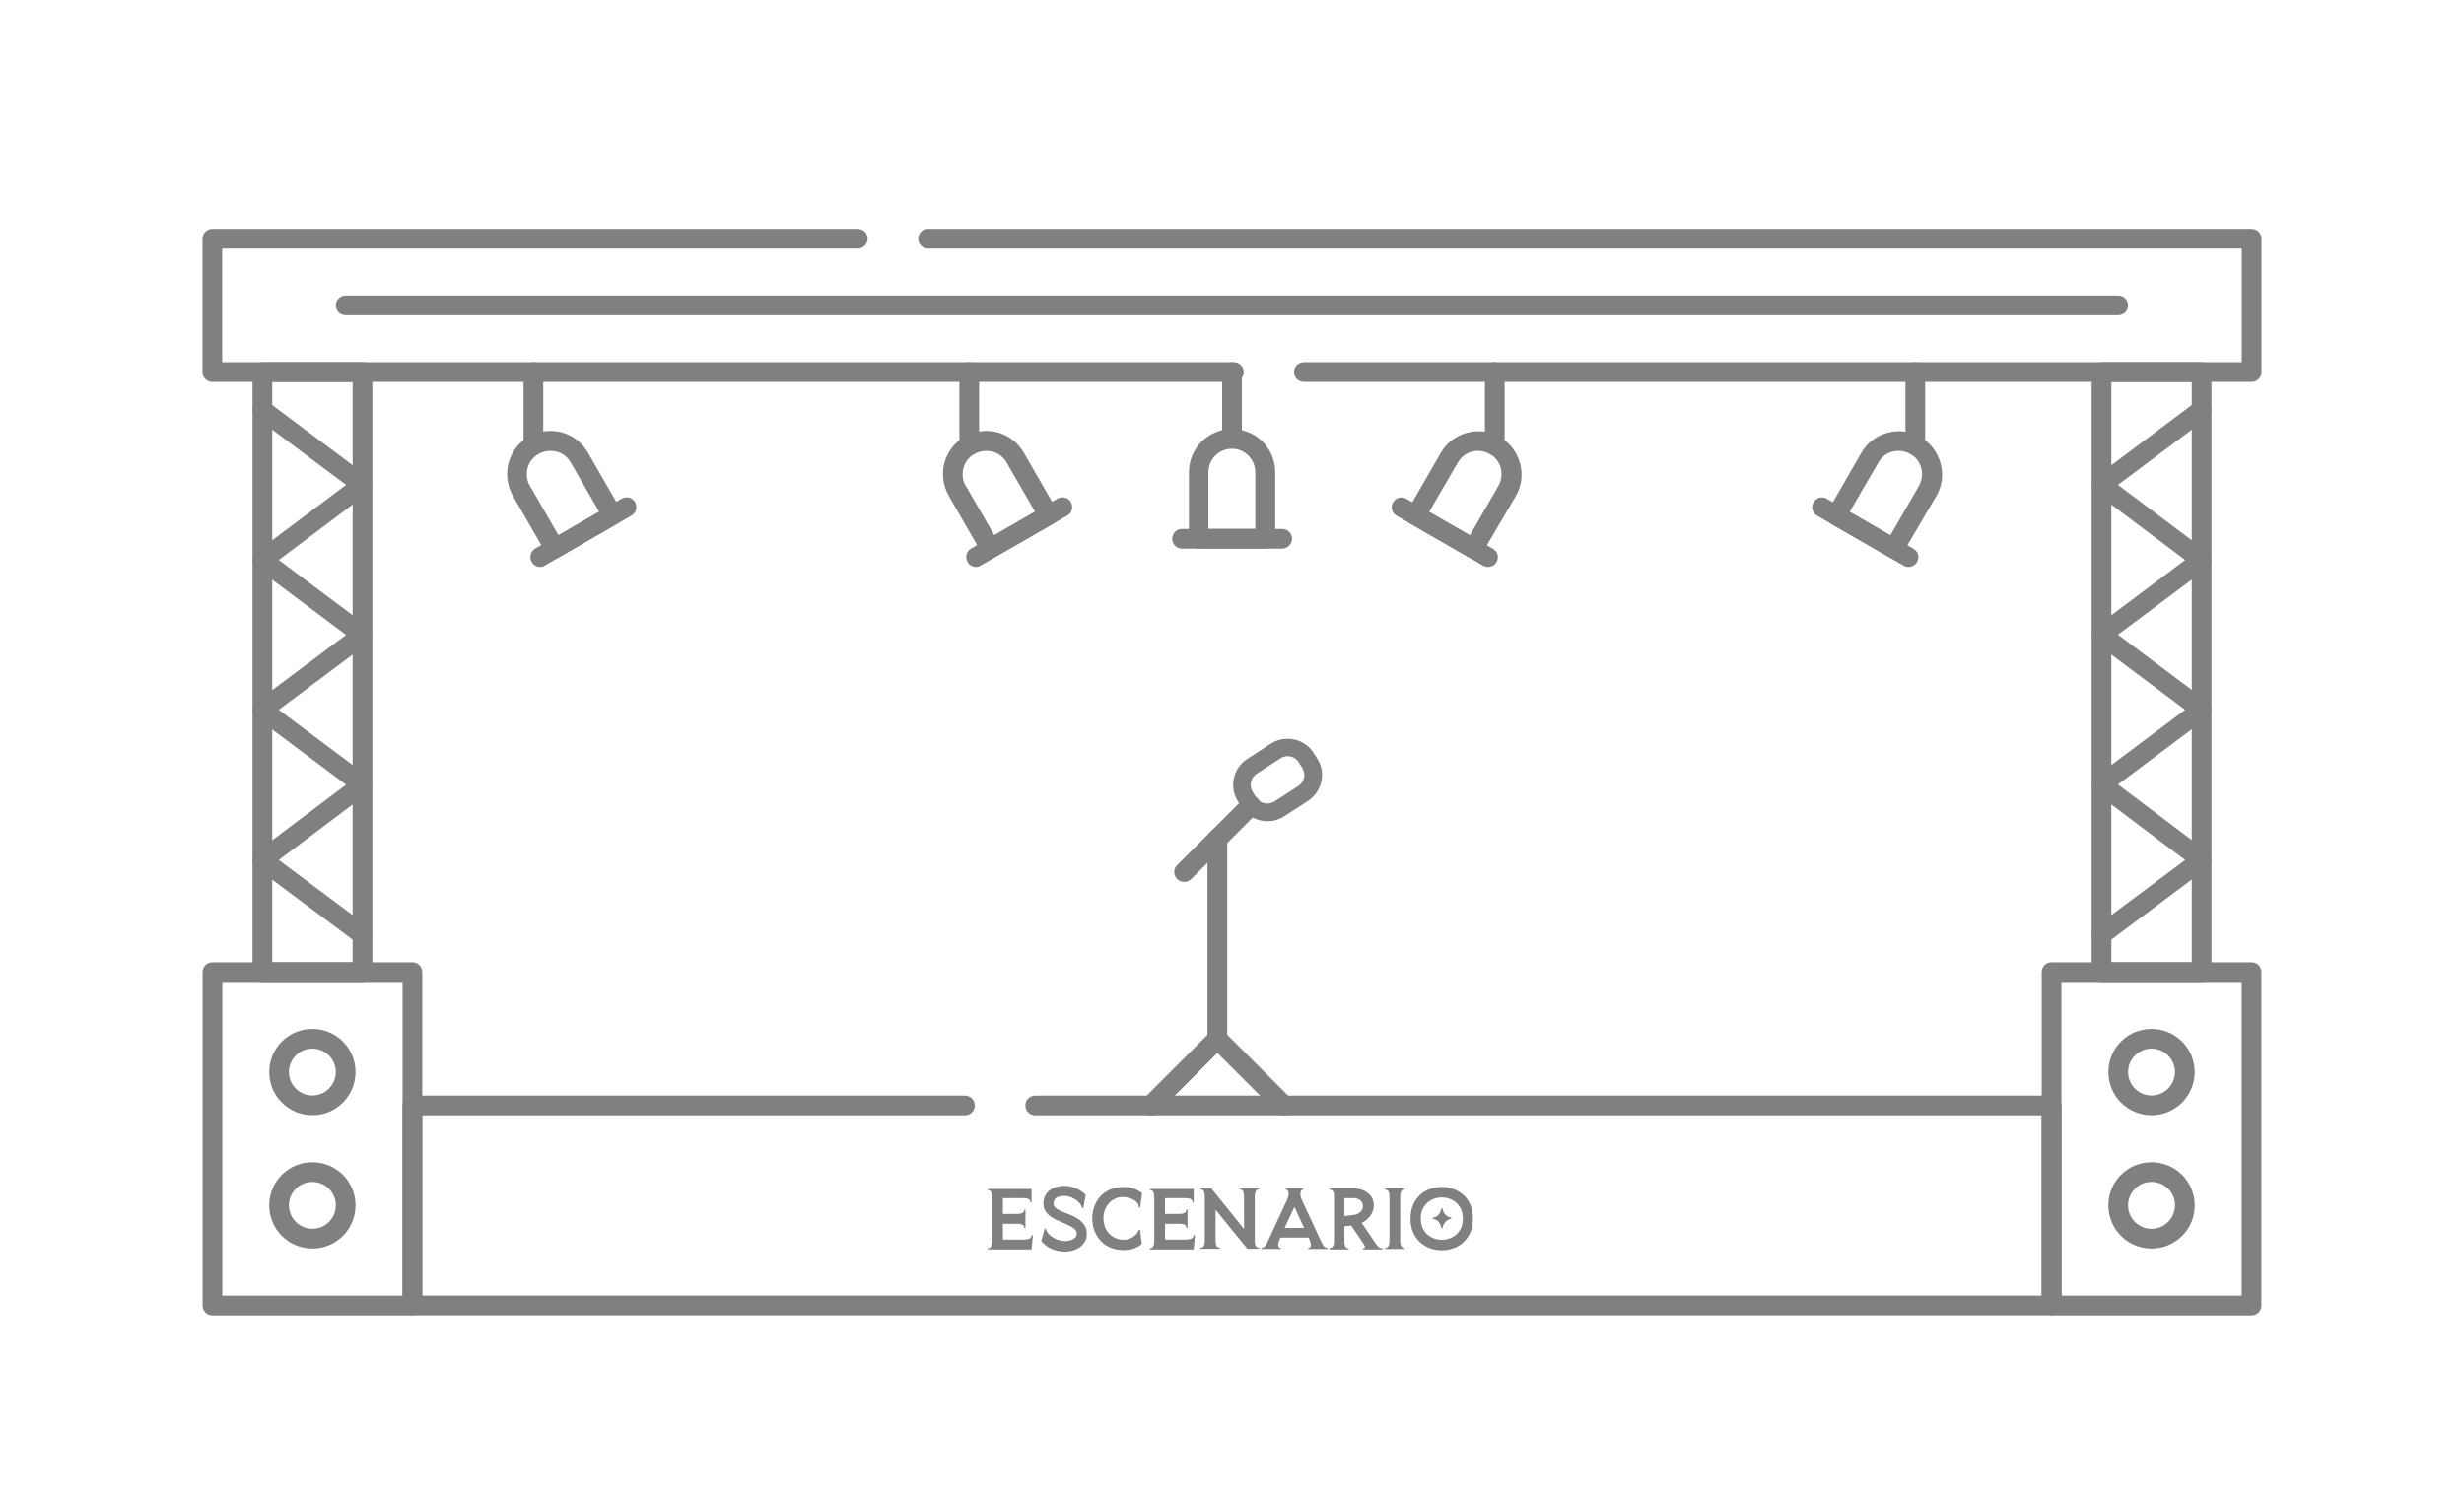 <?xml version="1.0" encoding="utf-8"?>
<!-- Generator: Adobe Illustrator 28.0.0, SVG Export Plug-In . SVG Version: 6.00 Build 0)  -->
<svg version="1.1" id="Capa_1" xmlns="http://www.w3.org/2000/svg" xmlns:xlink="http://www.w3.org/1999/xlink" x="0px" y="0px"
	 viewBox="0 0 1125 682" style="enable-background:new 0 0 1125 682;" xml:space="preserve">
<style type="text/css">
	.st0{fill:#808080;}
	.st1{fill:#FFFFFF;filter:url(#Adobe_OpacityMaskFilter);}
	.st2{mask:url(#custom_00000070110547602450957360000011110212846361459861_);}
</style>
<g>
	<g>
		<path class="st0" d="M471,542.6v6.5h-0.5c0-0.5-0.1-0.9-0.4-1.2c-0.3-0.3-0.6-0.5-1.1-0.6s-1-0.2-1.6-0.2c-0.6,0-1.3,0-2.1,0h-7.4
			v7.2h4.6c0.8,0,1.5,0,2.1,0s1.2-0.1,1.6-0.2c0.5-0.1,0.8-0.3,1.1-0.6c0.3-0.3,0.4-0.7,0.4-1.2h0.5v8.5h-0.5c0-0.5-0.1-0.9-0.4-1.2
			c-0.3-0.3-0.6-0.5-1.1-0.6c-0.5-0.1-1-0.2-1.6-0.2s-1.3,0-2.1,0h-4.6v7.2h7.4c0.8,0,1.5,0,2.2,0c0.7,0,1.3-0.1,1.8-0.2
			c0.5-0.1,0.9-0.3,1.2-0.6c0.3-0.3,0.5-0.7,0.5-1.2h0.6l-0.6,6.5h-20v-0.5c0.5,0,0.9-0.1,1.2-0.4c0.3-0.3,0.5-0.6,0.6-1.1
			c0.1-0.5,0.2-1,0.2-1.6c0-0.6,0-1.3,0-2.1v-16.2c0-0.8,0-1.5,0-2.1c0-0.6-0.1-1.2-0.2-1.6c-0.1-0.5-0.3-0.8-0.6-1.1
			c-0.3-0.2-0.7-0.4-1.2-0.4v-0.5H471z"/>
		<path class="st0" d="M494.6,551.8h-0.5c0-0.5-0.3-1-0.7-1.7c-0.4-0.7-1-1.3-1.8-1.9c-0.7-0.6-1.6-1.1-2.6-1.5
			c-1-0.4-2.1-0.6-3.4-0.6c-0.6,0-1.2,0.1-1.7,0.2c-0.6,0.1-1.1,0.3-1.5,0.6c-0.4,0.3-0.8,0.6-1,1.1s-0.4,1-0.4,1.7
			c0,0.8,0.4,1.5,1.1,2c0.8,0.5,1.7,1.1,2.8,1.5c1.1,0.5,2.4,1,3.7,1.5c1.3,0.5,2.6,1.2,3.7,1.9c1.1,0.8,2.1,1.7,2.8,2.8
			c0.8,1.1,1.1,2.4,1.1,4.1c0,1.3-0.3,2.5-0.9,3.5c-0.6,1-1.4,1.8-2.3,2.5c-0.9,0.7-2,1.1-3.2,1.5c-1.2,0.3-2.4,0.5-3.6,0.5
			c-1,0-2.1-0.1-3.1-0.3c-1-0.2-2-0.5-2.9-0.9c-0.9-0.4-1.8-0.9-2.6-1.5c-0.8-0.6-1.5-1.3-2.2-2.2h0l1.6-5.6h0.5
			c0.2,0.9,0.6,1.7,1.3,2.4c0.6,0.7,1.4,1.3,2.2,1.8c0.8,0.5,1.7,0.9,2.7,1.1c0.9,0.3,1.8,0.4,2.7,0.4c0.5,0,1.1-0.1,1.7-0.2
			c0.6-0.1,1.2-0.3,1.7-0.6c0.5-0.3,1-0.6,1.3-1c0.3-0.4,0.5-1,0.5-1.6c0-0.9-0.4-1.6-1.1-2.2c-0.8-0.6-1.7-1.2-2.8-1.7
			c-1.1-0.5-2.4-1.1-3.7-1.6c-1.3-0.5-2.6-1.2-3.7-1.9c-1.1-0.7-2.1-1.6-2.8-2.6c-0.8-1-1.1-2.3-1.1-3.8c0-1.3,0.3-2.5,0.8-3.5
			c0.5-1,1.2-1.9,2.1-2.5c0.9-0.7,1.9-1.2,3-1.5c1.1-0.3,2.3-0.5,3.6-0.5c1.8,0,3.6,0.4,5.3,1.1c1.7,0.7,3.2,1.7,4.5,3L494.6,551.8z
			"/>
		<path class="st0" d="M513.1,542c1.5,0,3,0.2,4.4,0.7c1.4,0.5,2.7,1.2,3.9,2.1l-0.8,6.6H520c0-0.8-0.2-1.4-0.7-2
			c-0.4-0.6-1-1.1-1.7-1.5c-0.7-0.4-1.4-0.7-2.2-0.9c-0.8-0.2-1.5-0.3-2.1-0.4h-0.1c-1.6,0-3,0.2-4.1,0.8c-1.2,0.6-2.2,1.3-2.9,2.2
			c-0.8,0.9-1.4,2-1.8,3.1c-0.4,1.2-0.6,2.4-0.6,3.6s0.2,2.4,0.6,3.6c0.4,1.2,1,2.2,1.7,3.1c0.8,0.9,1.8,1.6,2.9,2.2
			c1.2,0.6,2.5,0.9,4.1,0.9c0.7,0,1.4-0.1,2.1-0.3c0.7-0.2,1.4-0.5,2-0.9c0.6-0.4,1.2-0.9,1.7-1.4c0.5-0.6,0.8-1.2,1-1.9h0.6
			l0.8,6.4v0h0c-0.7,0.6-1.4,1.1-2.1,1.4c-0.7,0.4-1.4,0.7-2.1,0.9c-0.7,0.2-1.4,0.3-2.2,0.4c-0.8,0.1-1.6,0.1-2.5,0.1
			c-2.3-0.1-4.3-0.6-6-1.4s-3.2-2-4.3-3.3c-1.1-1.4-2-2.9-2.6-4.6c-0.6-1.7-0.8-3.5-0.8-5.3c0-1.8,0.3-3.5,0.9-5.2
			c0.6-1.7,1.5-3.2,2.7-4.6c1.2-1.3,2.7-2.4,4.5-3.2C508.7,542.5,510.8,542,513.1,542z"/>
		<path class="st0" d="M545,542.6v6.5h-0.5c0-0.5-0.1-0.9-0.4-1.2c-0.3-0.3-0.6-0.5-1.1-0.6s-1-0.2-1.6-0.2c-0.6,0-1.3,0-2.1,0h-7.4
			v7.2h4.6c0.8,0,1.5,0,2.1,0s1.2-0.1,1.6-0.2c0.5-0.1,0.8-0.3,1.1-0.6c0.3-0.3,0.4-0.7,0.4-1.2h0.5v8.5h-0.5c0-0.5-0.1-0.9-0.4-1.2
			c-0.3-0.3-0.6-0.5-1.1-0.6c-0.5-0.1-1-0.2-1.6-0.2s-1.3,0-2.1,0h-4.6v7.2h7.4c0.8,0,1.5,0,2.2,0c0.7,0,1.3-0.1,1.8-0.2
			c0.5-0.1,0.9-0.3,1.2-0.6c0.3-0.3,0.5-0.7,0.5-1.2h0.6l-0.6,6.5h-20v-0.5c0.5,0,0.9-0.1,1.2-0.4c0.3-0.3,0.5-0.6,0.6-1.1
			c0.1-0.5,0.2-1,0.2-1.6c0-0.6,0-1.3,0-2.1v-16.2c0-0.8,0-1.5,0-2.1c0-0.6-0.1-1.2-0.2-1.6c-0.1-0.5-0.3-0.8-0.6-1.1
			c-0.3-0.2-0.7-0.4-1.2-0.4v-0.5H545z"/>
		<path class="st0" d="M553,542.6l15,18.6v-13.7c0-1.3-0.1-2.4-0.3-3.2c-0.2-0.8-0.8-1.2-1.7-1.2v-0.5h8.9v0.5
			c-0.5,0-0.9,0.1-1.2,0.4c-0.3,0.3-0.5,0.6-0.6,1.1c-0.1,0.5-0.2,1-0.2,1.6c0,0.6,0,1.3,0,2.1v16.2c0,0.8,0,1.5,0,2.1
			c0,0.6,0.1,1.2,0.2,1.6c0.1,0.5,0.3,0.8,0.6,1.1c0.3,0.3,0.7,0.4,1.2,0.4v0.5h-5.4l-14.5-17.8v12.1c0,0.8,0,1.5,0,2.1
			c0,0.6,0.1,1.2,0.2,1.6c0.1,0.5,0.3,0.8,0.6,1.1c0.3,0.3,0.7,0.4,1.2,0.4v0.5h-8.9v-0.5c0.5,0,0.9-0.1,1.2-0.4
			c0.3-0.3,0.5-0.6,0.6-1.1c0.1-0.5,0.2-1,0.2-1.6c0-0.6,0-1.3,0-2.1v-16.2c0-0.8,0-1.5,0-2.1c0-0.6-0.1-1.2-0.2-1.6
			c-0.1-0.5-0.3-0.8-0.6-1.1c-0.3-0.2-0.7-0.4-1.2-0.4v-0.5H553z"/>
		<path class="st0" d="M591.4,542.6L591.4,542.6h3.7v0.5c-0.7,0-1.1,0.5-1.3,1.4c-0.2,0.9,0,2.2,0.7,3.7l9,19.3
			c0.4,0.7,0.7,1.3,1.1,1.7c0.4,0.4,0.9,0.6,1.6,0.6v0.5h-8.9v-0.5c0.5,0,0.8-0.1,1-0.4s0.3-0.6,0.2-1c0-0.4-0.1-0.9-0.3-1.5
			s-0.4-1.2-0.7-1.8h-12.9c-0.3,0.7-0.5,1.3-0.7,1.8c-0.2,0.6-0.3,1.1-0.3,1.5c0,0.4,0.1,0.8,0.2,1s0.5,0.4,1,0.4v0.5h-8.9v-0.5
			c0.6,0,1.1-0.2,1.5-0.6c0.4-0.4,0.8-0.9,1.1-1.6l9-19.4c0.7-1.5,1-2.8,0.8-3.7c-0.2-0.9-0.6-1.4-1.3-1.4v-0.5H591.4z M586.5,560.7
			h8.9l-4.4-9.6L586.5,560.7z"/>
		<path class="st0" d="M607.1,570.3v-0.5c0.5,0,0.9-0.1,1.2-0.4c0.3-0.3,0.5-0.6,0.6-1.1c0.1-0.5,0.2-1,0.2-1.6c0-0.6,0-1.3,0-2.1
			v-16.2c0-0.8,0-1.5,0-2.1c0-0.6-0.1-1.2-0.2-1.6c-0.1-0.5-0.3-0.8-0.6-1.1c-0.3-0.2-0.7-0.4-1.2-0.4v-0.5h10.8
			c1.8,0,3.4,0.3,4.7,0.9c1.3,0.6,2.3,1.4,3.1,2.3c0.8,0.9,1.2,2,1.4,3.2c0.2,1.2,0.2,2.3-0.2,3.5c-0.3,1.1-0.9,2.2-1.8,3.3
			c-0.9,1-2,1.9-3.4,2.5l4.3,6.3l0.1,0.2l2.5,3.6c0.4,0.5,0.8,0.9,1.2,1.1c0.4,0.3,0.9,0.4,1.4,0.4v0.5h-8.9v-0.5
			c0.6,0,0.9-0.2,0.9-0.6c0-0.4-0.2-0.8-0.6-1.4l-5.7-8.4l-3.1,0.4v4.8c0,0.8,0,1.5,0,2.1c0,0.6,0.1,1.2,0.2,1.6
			c0.1,0.5,0.3,0.8,0.6,1.1c0.3,0.3,0.7,0.4,1.2,0.4v0.5H607.1z M613.9,555.3l4-0.5c1.5-0.2,2.6-0.7,3.3-1.5
			c0.8-0.8,1.1-1.7,1.1-2.6c0-0.9-0.4-1.7-1.1-2.5c-0.7-0.7-1.9-1.1-3.4-1.1h-4V555.3z"/>
		<path class="st0" d="M632.4,570.3v-0.5c0.5,0,0.9-0.1,1.2-0.4c0.3-0.3,0.5-0.6,0.6-1.1c0.1-0.5,0.2-1,0.2-1.6c0-0.6,0-1.3,0-2.1
			v-16.2c0-0.8,0-1.5,0-2.1c0-0.6-0.1-1.2-0.2-1.6c-0.1-0.5-0.3-0.8-0.6-1.1c-0.3-0.2-0.7-0.4-1.2-0.4v-0.5h8.9v0.5
			c-0.5,0-0.9,0.1-1.2,0.4c-0.3,0.3-0.5,0.6-0.6,1.1c-0.1,0.5-0.2,1-0.2,1.6c0,0.6,0,1.3,0,2.1v16.2c0,0.8,0,1.5,0,2.1
			c0,0.6,0.1,1.2,0.2,1.6c0.1,0.5,0.3,0.8,0.6,1.1c0.3,0.3,0.7,0.4,1.2,0.4v0.5H632.4z"/>
		<path class="st0" d="M672.5,556.5c0,2.4-0.4,4.5-1.2,6.3c-0.8,1.8-1.9,3.3-3.2,4.5c-1.3,1.2-2.8,2.1-4.6,2.7
			c-1.7,0.6-3.4,0.9-5.2,0.9c-1.8,0-3.5-0.3-5.3-0.9c-1.7-0.6-3.2-1.5-4.6-2.7c-1.3-1.2-2.4-2.7-3.2-4.5c-0.8-1.8-1.2-3.9-1.2-6.3
			c0-2.4,0.4-4.5,1.2-6.4c0.8-1.8,1.9-3.3,3.2-4.5c1.3-1.2,2.9-2.1,4.6-2.7c1.7-0.6,3.5-0.9,5.3-0.9c1.8,0,3.5,0.3,5.2,0.9
			c1.7,0.6,3.2,1.5,4.6,2.7c1.3,1.2,2.4,2.7,3.2,4.5C672.1,551.9,672.5,554.1,672.5,556.5z M667.9,556.5c0-1.6-0.3-3.1-0.8-4.3
			c-0.6-1.2-1.3-2.2-2.2-3c-0.9-0.8-1.9-1.4-3.1-1.8c-1.2-0.4-2.3-0.6-3.5-0.6c-1.2,0-2.4,0.2-3.5,0.6c-1.1,0.4-2.2,1-3.1,1.8
			c-0.9,0.8-1.6,1.8-2.2,3c-0.6,1.2-0.8,2.6-0.8,4.3c0,1.6,0.3,3,0.8,4.2c0.6,1.2,1.3,2.2,2.2,3c0.9,0.8,1.9,1.4,3.1,1.8
			c1.1,0.4,2.3,0.6,3.5,0.6c1.2,0,2.4-0.2,3.5-0.6c1.2-0.4,2.2-1,3.1-1.8c0.9-0.8,1.6-1.8,2.2-3
			C667.6,559.5,667.9,558.1,667.9,556.5z M658.1,560.8c-0.1-0.6-0.2-1.1-0.5-1.6c-0.2-0.5-0.5-1-0.8-1.3c-0.3-0.4-0.7-0.7-1.2-0.9
			c-0.4-0.2-0.9-0.4-1.4-0.4v-0.6c0.5,0,1-0.1,1.4-0.4c0.4-0.2,0.8-0.5,1.2-0.9c0.3-0.4,0.6-0.8,0.8-1.3c0.2-0.5,0.4-1,0.5-1.6h0.5
			c0.1,0.6,0.2,1.1,0.5,1.6c0.2,0.5,0.5,1,0.9,1.3s0.7,0.7,1.2,0.9c0.4,0.2,0.9,0.4,1.4,0.4v0.6c-0.5,0-1,0.1-1.4,0.4
			c-0.4,0.2-0.8,0.5-1.2,0.9c-0.3,0.4-0.6,0.8-0.9,1.3c-0.2,0.5-0.4,1-0.5,1.6H658.1z"/>
	</g>
	<defs>
		<filter id="Adobe_OpacityMaskFilter" filterUnits="userSpaceOnUse" x="89.6" y="101.7" width="945.8" height="501.8">
			<feColorMatrix  type="matrix" values="1 0 0 0 0  0 1 0 0 0  0 0 1 0 0  0 0 0 1 0"/>
		</filter>
	</defs>
	
		<mask maskUnits="userSpaceOnUse" x="89.6" y="101.7" width="945.8" height="501.8" id="custom_00000070110547602450957360000011110212846361459861_">
		
			<rect id="bg_00000077320709972564804760000002471179763959004057_" x="279.6" y="101.7" class="st1" width="501.8" height="501.8"/>
	</mask>
	<g class="st2">
		<g id="g15" transform="matrix(1.333,0,0,-1.333,0,682.667)">
			<g id="g17">
				<g>
					<defs>
						<rect id="SVGID_1_" x="-51" y="-3.3" width="945.8" height="501.8"/>
					</defs>
					<clipPath id="SVGID_00000131367722505298883380000005277156099331547547_">
						<use xlink:href="#SVGID_1_"  style="overflow:visible;"/>
					</clipPath>
				</g>
			</g>
		</g>
	</g>
	<g id="g19">
		<g id="path25">
			<path class="st0" d="M188.3,600.6H97c-2.5,0-4.5-2-4.5-4.5V443.9c0-2.5,2-4.5,4.5-4.5h91.3c2.5,0,4.5,2,4.5,4.5v152.2
				C192.8,598.6,190.8,600.6,188.3,600.6z M101.5,591.6h82.3V448.4h-82.3V591.6z"/>
		</g>
		<g id="g27" transform="translate(69.626,116.22)">
			<g id="path29">
				<path class="st0" d="M73,393c-10.9,0-19.7-8.8-19.7-19.7s8.8-19.7,19.7-19.7c10.9,0,19.7,8.8,19.7,19.7S83.9,393,73,393z
					 M73,362.6c-5.9,0-10.7,4.8-10.7,10.7S67.1,384,73,384c5.9,0,10.7-4.8,10.7-10.7S78.9,362.6,73,362.6z"/>
			</g>
		</g>
		<g id="g31" transform="translate(69.626,54.095)">
			<g id="path33">
				<path class="st0" d="M73,516c-10.9,0-19.7-8.8-19.7-19.7c0-10.9,8.8-19.7,19.7-19.7c10.9,0,19.7,8.8,19.7,19.7
					C92.7,507.2,83.9,516,73,516z M73,485.6c-5.9,0-10.7,4.8-10.7,10.7c0,5.9,4.8,10.7,10.7,10.7c5.9,0,10.7-4.8,10.7-10.7
					C83.7,490.4,78.9,485.6,73,485.6z"/>
			</g>
		</g>
		<g id="path35">
			<path class="st0" d="M1028,600.6h-91.3c-2.5,0-4.5-2-4.5-4.5V443.9c0-2.5,2-4.5,4.5-4.5h91.3c2.5,0,4.5,2,4.5,4.5v152.2
				C1032.5,598.6,1030.5,600.6,1028,600.6z M941.2,591.6h82.3V448.4h-82.3V591.6z"/>
		</g>
		<g id="g37" transform="translate(473.435,116.22)">
			<g id="path39">
				<path class="st0" d="M508.9,393c-10.9,0-19.7-8.8-19.7-19.7s8.8-19.7,19.7-19.7c10.9,0,19.7,8.8,19.7,19.7S519.8,393,508.9,393z
					 M508.9,362.6c-5.9,0-10.7,4.8-10.7,10.7S503,384,508.9,384s10.7-4.8,10.7-10.7S514.8,362.6,508.9,362.6z"/>
			</g>
		</g>
		<g id="g41" transform="translate(473.435,54.095)">
			<g id="path43">
				<path class="st0" d="M508.9,516c-10.9,0-19.7-8.8-19.7-19.7c0-10.9,8.8-19.7,19.7-19.7c10.9,0,19.7,8.8,19.7,19.7
					C528.7,507.2,519.8,516,508.9,516z M508.9,485.6c-5.9,0-10.7,4.8-10.7,10.7c0,5.9,4.8,10.7,10.7,10.7s10.7-4.8,10.7-10.7
					C519.7,490.4,514.8,485.6,508.9,485.6z"/>
			</g>
		</g>
		<g id="g45" transform="translate(114.35,504.5)">
			<g id="path47">
				<path class="st0" d="M449-330.1H-17.4c-2.5,0-4.5-2-4.5-4.5v-60.9c0-2.5,2-4.5,4.5-4.5h294.7c2.5,0,4.5,2,4.5,4.5
					s-2,4.5-4.5,4.5H-12.9v51.9H449c2.5,0,4.5,2,4.5,4.5S451.5-330.1,449-330.1z"/>
			</g>
		</g>
		<g id="g49" transform="translate(147.03,504.5)">
			<g id="path51">
				<path class="st0" d="M881-330.1H448.3c-2.5,0-4.5-2-4.5-4.5s2-4.5,4.5-4.5h428.2V-391H276.7c-2.5,0-4.5-2-4.5-4.5s2-4.5,4.5-4.5
					H881c2.5,0,4.5,2,4.5,4.5v60.9C885.5-332.1,883.5-330.1,881-330.1z"/>
			</g>
		</g>
		<g id="g53" transform="translate(196.97,100.68)">
			<g id="path55">
				<path class="st0" d="M739.7,499.9H-8.7c-2.5,0-4.5-2-4.5-4.5v-91.3c0-2.5,2-4.5,4.5-4.5h252.3c2.5,0,4.5,2,4.5,4.5
					s-2,4.5-4.5,4.5H-4.2v82.3h739.4v-82.3H275.7c-2.5,0-4.5-2-4.5-4.5s2-4.5,4.5-4.5h464.1c2.5,0,4.5,2,4.5,4.5v91.3
					C744.2,497.9,742.2,499.9,739.7,499.9z"/>
			</g>
		</g>
		<g id="g105" transform="translate(69.626,473.435)">
			<g id="path107">
				<path class="st0" d="M897.5-329.5H88.2c-2.5,0-4.5-2-4.5-4.5s2-4.5,4.5-4.5h809.3c2.5,0,4.5,2,4.5,4.5S900-329.5,897.5-329.5z"
					/>
			</g>
		</g>
		<g id="path109">
			<path class="st0" d="M165.5,448.4h-45.7c-2.5,0-4.5-2-4.5-4.5V169.9c0-2.5,2-4.5,4.5-4.5h45.7c2.5,0,4.5,2,4.5,4.5v274.1
				C170,446.4,167.9,448.4,165.5,448.4z M124.3,439.4H161V174.4h-36.7V439.4z"/>
		</g>
		<g id="g111" transform="translate(30.799,424.81)">
			<g id="path113">
				<path class="st0" d="M134.7,6.5c-0.9,0-1.9-0.3-2.7-0.9L86.3-28.5c-1.1-0.8-1.8-2.2-1.8-3.6s0.7-2.8,1.8-3.6l40.9-30.8
					L86.3-97.1c-1.1-0.8-1.8-2.2-1.8-3.6s0.7-2.8,1.8-3.6l40.9-30.6l-40.9-30.6c-1.1-0.8-1.8-2.2-1.8-3.6c0-1.4,0.7-2.7,1.8-3.6
					l40.9-30.7l-40.9-30.6c-2-1.5-2.4-4.3-0.9-6.3c1.5-2,4.3-2.4,6.3-0.9l45.7,34.2c1.1,0.8,1.8,2.2,1.8,3.6s-0.7,2.8-1.8,3.6
					l-40.9,30.7l40.9,30.6c1.1,0.8,1.8,2.2,1.8,3.6s-0.7,2.8-1.8,3.6l-40.9,30.6l40.9,30.6c1.1,0.8,1.8,2.2,1.8,3.6
					s-0.7,2.7-1.8,3.6L96.5-32.1l40.9,30.5c2,1.5,2.4,4.3,0.9,6.3C137.4,5.9,136,6.5,134.7,6.5z"/>
			</g>
		</g>
		<g id="path115">
			<path class="st0" d="M1005.2,448.4h-45.7c-2.5,0-4.5-2-4.5-4.5V169.9c0-2.5,2-4.5,4.5-4.5h45.7c2.5,0,4.5,2,4.5,4.5v274.1
				C1009.7,446.4,1007.7,448.4,1005.2,448.4z M964,439.4h36.7V174.4H964V439.4z"/>
		</g>
		<g id="g117" transform="translate(481.201,424.81)">
			<g id="path119">
				<path class="st0" d="M478.3,6.5c-1.4,0-2.7-0.6-3.6-1.8c-1.5-2-1.1-4.8,0.9-6.3l40.9-30.5l-40.9-30.8c-1.1-0.9-1.8-2.2-1.8-3.6
					s0.7-2.7,1.8-3.6l40.9-30.6l-40.9-30.6c-1.1-0.8-1.8-2.2-1.8-3.6s0.7-2.8,1.8-3.6l40.9-30.6l-40.9-30.7
					c-1.1-0.9-1.8-2.2-1.8-3.6s0.7-2.7,1.8-3.6l45.7-34.2c2-1.5,4.8-1.1,6.3,0.9c1.5,2,1.1,4.8-0.9,6.3l-40.9,30.6l40.9,30.7
					c1.1,0.9,1.8,2.2,1.8,3.6c0,1.4-0.7,2.7-1.8,3.6L485.8-135l40.9,30.6c1.1,0.8,1.8,2.2,1.8,3.6s-0.7,2.8-1.8,3.6l-40.9,30.6
					l40.9,30.8c1.1,0.9,1.8,2.2,1.8,3.6s-0.7,2.7-1.8,3.6L481,5.6C480.2,6.2,479.3,6.5,478.3,6.5z"/>
			</g>
		</g>
	</g>
	<g>
		<g id="g57" transform="translate(271.531,364.718)">
			<g id="path59">
				<path class="st0" d="M306.2-114.2h-30.4c-2.5,0-4.5-2-4.5-4.5v-30.4c0-10.9,8.8-19.7,19.7-19.7c10.9,0,19.7,8.8,19.7,19.7v30.4
					C310.7-116.2,308.7-114.2,306.2-114.2z M280.2-123.2h21.4v-25.9c0-5.9-4.8-10.7-10.7-10.7s-10.7,4.8-10.7,10.7V-123.2z"/>
			</g>
		</g>
		<g id="g61" transform="translate(232.703,364.718)">
			<g id="path63">
				<path class="st0" d="M352.6-114.2H307c-2.5,0-4.5-2-4.5-4.5s2-4.5,4.5-4.5h45.7c2.5,0,4.5,2,4.5,4.5S355.1-114.2,352.6-114.2z"
					/>
			</g>
		</g>
		<g id="g65" transform="translate(256,411.311)">
			<g id="path67">
				<path class="st0" d="M306.5-206.5c-2.5,0-4.5-2-4.5-4.5v-30.4c0-2.5,2-4.5,4.5-4.5s4.5,2,4.5,4.5v30.4
					C311-208.5,309-206.5,306.5-206.5z"/>
			</g>
		</g>
		<g id="g69" transform="translate(170.378,375.604)">
			<g id="path71">
				<path class="st0" d="M281.9-120.5c-1.6,0-3.1-0.8-3.9-2.3l-15.2-26.4c-2.6-4.6-3.3-9.9-2-15c1.4-5.1,4.6-9.3,9.2-12
					c4.6-2.6,9.9-3.3,15-2c5.1,1.4,9.3,4.6,12,9.2l15.2,26.4c0.6,1,0.8,2.3,0.4,3.4s-1.1,2.1-2.1,2.7l-26.4,15.2
					C283.4-120.7,282.6-120.5,281.9-120.5z M279.8-169.7c-1.9,0-3.7,0.5-5.3,1.4c-2.5,1.4-4.3,3.7-5,6.5c-0.7,2.8-0.4,5.7,1.1,8.1
					l13,22.5l18.6-10.7l-13-22.5c-1.4-2.5-3.7-4.3-6.5-5C281.7-169.6,280.7-169.7,279.8-169.7z"/>
			</g>
		</g>
		<g id="g73" transform="translate(136.752,356.191)">
			<g id="path75">
				<path class="st0" d="M308.9-97.3c-1.6,0-3.1-0.8-3.9-2.3c-1.2-2.2-0.5-4.9,1.6-6.1l39.5-22.8c2.2-1.2,4.9-0.5,6.1,1.6
					c1.2,2.2,0.5,4.9-1.6,6.1l-39.5,22.8C310.4-97.5,309.7-97.3,308.9-97.3z"/>
			</g>
		</g>
		<g id="g77" transform="translate(133.631,408.19)">
			<g id="path79">
				<path class="st0" d="M308.9-200.3c-2.5,0-4.5-2-4.5-4.5v-33.5c0-2.5,2-4.5,4.5-4.5s4.5,2,4.5,4.5v33.5
					C313.4-202.3,311.4-200.3,308.9-200.3z"/>
			</g>
		</g>
		<g id="g69_00000032634238246116401000000010048801212843453825_" transform="translate(170.378,375.604)">
			<g id="path71_00000168831722684990133150000012547855624091981196_">
				<path class="st0" d="M82.9-120.5c-1.6,0-3.1-0.8-3.9-2.3l-15.2-26.4c-2.6-4.6-3.3-9.9-2-15c1.4-5.1,4.6-9.3,9.2-12
					c4.6-2.6,9.9-3.3,15-2c5.1,1.4,9.3,4.6,12,9.2l15.2,26.4c0.6,1,0.8,2.3,0.4,3.4s-1.1,2.1-2.1,2.7l-26.4,15.2
					C84.4-120.7,83.6-120.5,82.9-120.5z M80.8-169.7c-1.9,0-3.7,0.5-5.3,1.4c-2.5,1.4-4.3,3.7-5,6.5c-0.7,2.8-0.4,5.7,1.1,8.1
					l13,22.5l18.6-10.7l-13-22.5c-1.4-2.5-3.7-4.3-6.5-5C82.7-169.6,81.7-169.7,80.8-169.7z"/>
			</g>
		</g>
		<g id="g73_00000138566042894383480220000004477678897009054875_" transform="translate(136.752,356.191)">
			<g id="path75_00000153702932284872228200000002232963158449163920_">
				<path class="st0" d="M109.9-97.3c-1.6,0-3.1-0.8-3.9-2.3c-1.2-2.2-0.5-4.9,1.6-6.1l39.5-22.8c2.2-1.2,4.9-0.5,6.1,1.6
					c1.2,2.2,0.5,4.9-1.6,6.1l-39.5,22.8C111.4-97.5,110.7-97.3,109.9-97.3z"/>
			</g>
		</g>
		<g id="g77_00000127744862551582257450000011551432447499494280_" transform="translate(133.631,408.19)">
			<g id="path79_00000026871780973785441290000015511402558239583376_">
				<path class="st0" d="M109.9-200.3c-2.5,0-4.5-2-4.5-4.5v-33.5c0-2.5,2-4.5,4.5-4.5s4.5,2,4.5,4.5v33.5
					C114.4-202.3,112.4-200.3,109.9-200.3z"/>
			</g>
		</g>
		<g id="g81" transform="translate(341.622,375.604)">
			<g id="path83">
				<path class="st0" d="M331.2-120.5c-0.8,0-1.6-0.2-2.2-0.6l-26.4-15.2c-2.2-1.2-2.9-4-1.6-6.1l15.2-26.4c2.6-4.6,6.9-7.8,12-9.2
					c5.1-1.4,10.4-0.7,15,2c4.6,2.6,7.8,6.9,9.2,12c1.4,5.1,0.7,10.4-2,15L335-122.8c-0.6,1-1.6,1.8-2.7,2.1
					C331.9-120.6,331.5-120.5,331.2-120.5z M310.9-141.9l18.6,10.7l13-22.5c1.4-2.5,1.8-5.4,1.1-8.1c-0.7-2.8-2.5-5.1-5-6.5
					c-2.5-1.4-5.4-1.8-8.1-1.1s-5.1,2.5-6.5,5L310.9-141.9z"/>
			</g>
		</g>
		<g id="g85" transform="translate(375.248,356.191)">
			<g id="path87">
				<path class="st0" d="M304.1-97.3c-0.8,0-1.5-0.2-2.2-0.6l-39.5-22.8c-2.2-1.2-2.9-4-1.6-6.1c1.2-2.2,4-2.9,6.1-1.6l39.5,22.8
					c2.2,1.2,2.9,4,1.6,6.1C307.2-98.1,305.7-97.3,304.1-97.3z"/>
			</g>
		</g>
		<g id="g89" transform="translate(378.369,408.19)">
			<g id="path91">
				<path class="st0" d="M304.1-200.3c-2.5,0-4.5-2-4.5-4.5v-33.5c0-2.5,2-4.5,4.5-4.5s4.5,2,4.5,4.5v33.5
					C308.6-202.3,306.5-200.3,304.1-200.3z"/>
			</g>
		</g>
		<g id="g81_00000083051390575784556210000000011324821534107793_" transform="translate(341.622,375.604)">
			<g id="path83_00000181791444721250909670000005921748276375421842_">
				<path class="st0" d="M523.2-120.5c-0.8,0-1.6-0.2-2.2-0.6l-26.4-15.2c-2.2-1.2-2.9-4-1.6-6.1l15.2-26.4c2.6-4.6,6.9-7.8,12-9.2
					c5.1-1.4,10.4-0.7,15,2c4.6,2.6,7.8,6.9,9.2,12c1.4,5.1,0.7,10.4-2,15L527-122.8c-0.6,1-1.6,1.8-2.7,2.1
					C523.9-120.6,523.5-120.5,523.2-120.5z M502.9-141.9l18.6,10.7l13-22.5c1.4-2.5,1.8-5.4,1.1-8.1c-0.7-2.8-2.5-5.1-5-6.5
					c-2.5-1.4-5.4-1.8-8.1-1.1c-2.8,0.7-5.1,2.5-6.5,5L502.9-141.9z"/>
			</g>
		</g>
		<g id="g85_00000105388771850421445420000015898787578768417471_" transform="translate(375.248,356.191)">
			<g id="path87_00000016791083552492969760000014758784789298555275_">
				<path class="st0" d="M496.1-97.3c-0.8,0-1.5-0.2-2.2-0.6l-39.5-22.8c-2.2-1.2-2.9-4-1.6-6.1c1.2-2.2,4-2.9,6.1-1.6l39.5,22.8
					c2.2,1.2,2.9,4,1.6,6.1C499.2-98.1,497.7-97.3,496.1-97.3z"/>
			</g>
		</g>
		<g id="g89_00000173124828703106711360000002317423252521191302_" transform="translate(378.369,408.19)">
			<g id="path91_00000080164226527757980260000013532753128425389225_">
				<path class="st0" d="M496.1-200.3c-2.5,0-4.5-2-4.5-4.5v-33.5c0-2.5,2-4.5,4.5-4.5s4.5,2,4.5,4.5v33.5
					C500.6-202.3,498.5-200.3,496.1-200.3z"/>
			</g>
		</g>
	</g>
	<g>
		<g>
			<path class="st0" d="M578.7,375c-1,0-2-0.1-2.9-0.3c-3.7-0.8-6.8-2.9-8.9-6.1l-1.6-2.5c-4.2-6.5-2.4-15.3,4.1-19.5l10.8-7
				c6.5-4.2,15.3-2.4,19.5,4.1l1.6,2.5c2.1,3.2,2.8,6.9,2,10.6c-0.8,3.7-2.9,6.8-6.1,8.9l-10.8,7C584.1,374.2,581.4,375,578.7,375z
				 M587.9,345.3c-1.1,0-2.3,0.3-3.3,1l-10.8,7c-2.8,1.8-3.6,5.6-1.8,8.4l1.6,2.5c0.9,1.4,2.3,2.3,3.8,2.6c1.6,0.3,3.2,0,4.6-0.9
				l10.8-7l0,0c1.4-0.9,2.3-2.3,2.6-3.8s0-3.2-0.9-4.6l-1.6-2.5C591.8,346.3,589.9,345.3,587.9,345.3z"/>
		</g>
		<g id="g93" transform="translate(256,224.929)">
			<g id="path95">
				<path class="st0" d="M269.4,284.4c-1.2,0-2.3-0.4-3.2-1.3c-1.8-1.8-1.8-4.6,0-6.4l29.1-29.1v-89.5c0-2.5,2-4.5,4.5-4.5
					s4.5,2,4.5,4.5v91.4c0,1.2-0.5,2.3-1.3,3.2l-30.4,30.4C271.7,284,270.6,284.4,269.4,284.4z"/>
			</g>
		</g>
		<g id="g97" transform="translate(287.062,100.628)">
			<g id="path99">
				<path class="st0" d="M299.2,408.7c-1.2,0-2.3-0.4-3.2-1.3l-30.4-30.4c-1.8-1.8-1.8-4.6,0-6.4c1.8-1.8,4.6-1.8,6.4,0l30.4,30.4
					c1.8,1.8,1.8,4.6,0,6.4C301.5,408.3,300.4,408.7,299.2,408.7z"/>
			</g>
		</g>
		<g id="g101" transform="translate(240.469,209.407)">
			<g id="path103">
				<path class="st0" d="M300.2,193.3c-1.2,0-2.3-0.4-3.2-1.3c-1.8-1.8-1.8-4.6,0-6.4l30.4-30.4c1.8-1.8,4.6-1.8,6.4,0
					c1.8,1.8,1.8,4.6,0,6.4L303.4,192C302.5,192.9,301.3,193.3,300.2,193.3z"/>
			</g>
		</g>
	</g>
</g>
</svg>
